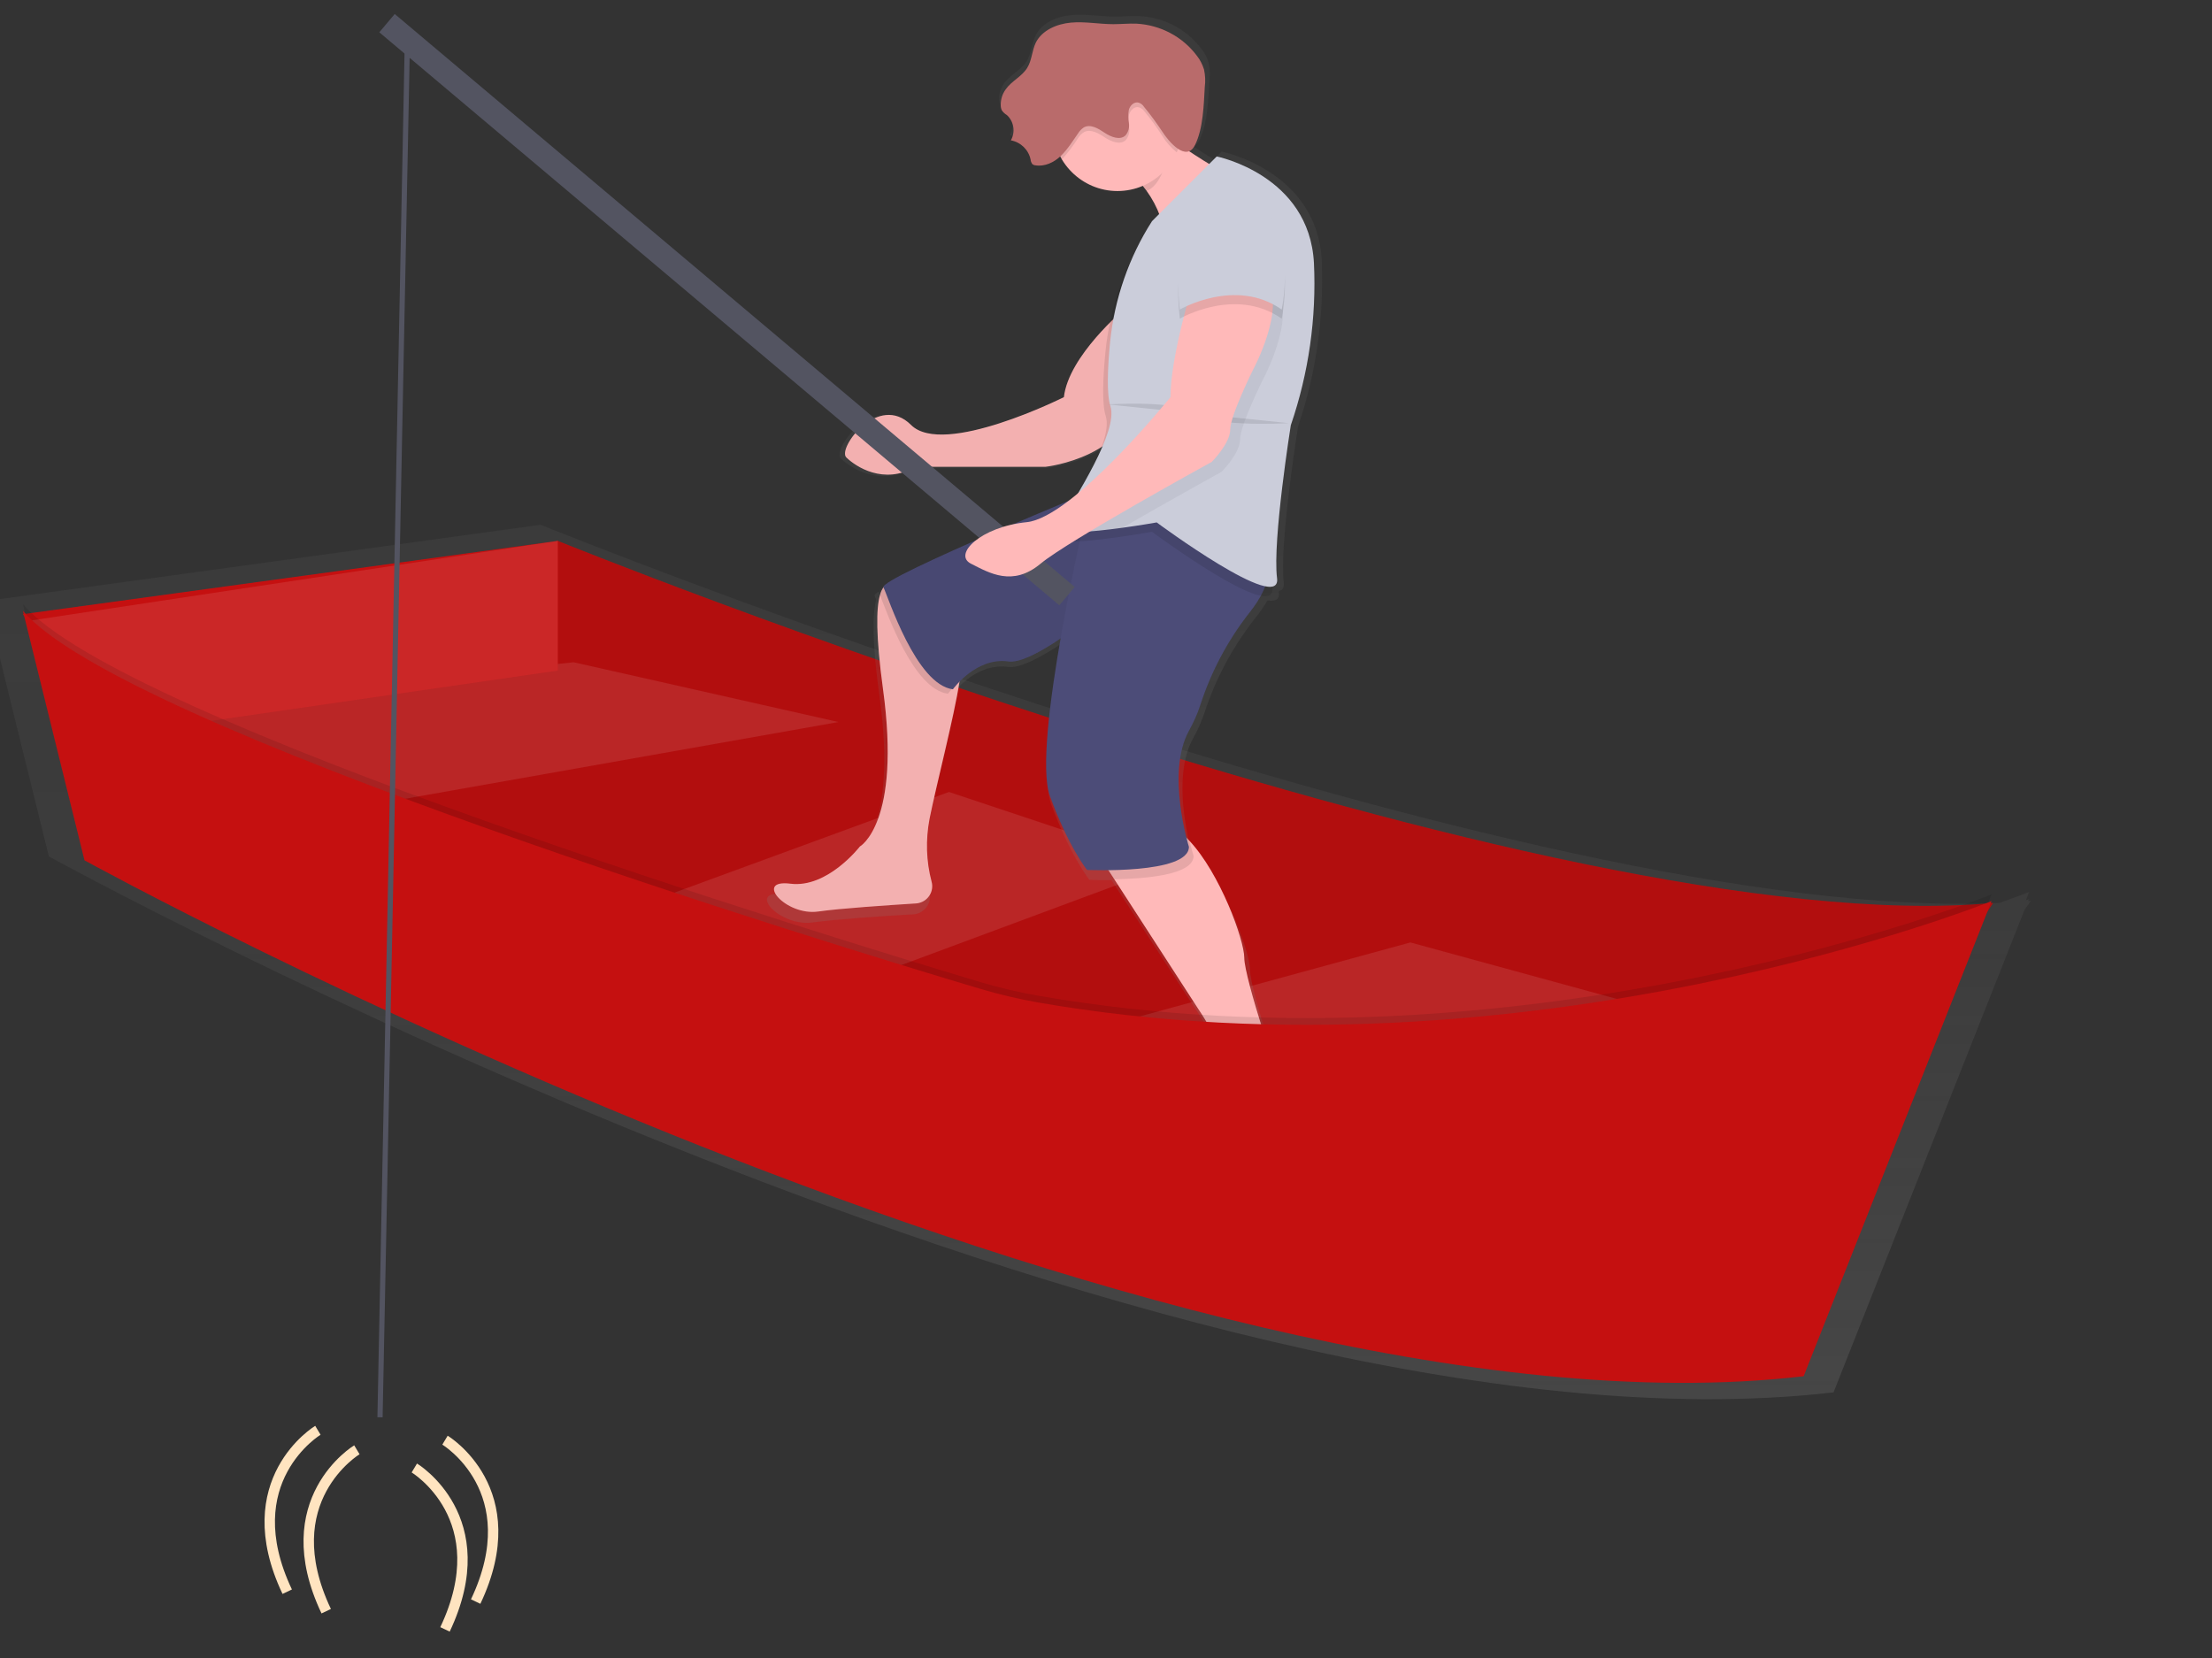 <svg width="851" height="638" viewBox="0 0 851 638" fill="none" xmlns="http://www.w3.org/2000/svg">
<rect x="0" y="0" width="851" height="638" fill="#333333" stroke="none"/>
<g clip-path="url(#clip0_82_62)">
<path d="M781.3 346.6L780.3 346.7L780.6 345.9L779.4 346.4L780.6 343.2C780.6 343.2 776.6 344.8 769.2 347.4C587.7 355.9 208 201.9 208 201.9L-2.3 230.8C-3.5 229.7 -4.7 228.4 -5.8 227.2L-4.9 231C-5.2 230.6 -5.5 230.3 -5.8 229.9L-5.5 231.2H-5.8L-5.3 231.9L18.8 329.5C18.8 329.5 447.5 565.7 705.4 535.7L778.9 350L781.3 346.6Z" fill="url(#paint0_linear_82_62)"/>
<path d="M214.6 208.1C214.6 208.1 597.2 363.2 766.8 347.4L653.7 515.7L244.9 388.2L45 297.5L138.3 234.4L214.6 208.1Z" fill="#C51010"/>
<path opacity="0.1" d="M214.6 208.1C214.6 208.1 597.2 363.2 766.8 347.4L653.7 515.7L244.9 388.2L45 297.5L138.3 234.4L214.6 208.1Z" fill="black"/>
<path opacity="0.1" d="M220.7 254.8L322.6 277.8L114.8 314.6L66.2 271.2L220.7 254.8Z" fill="white"/>
<path opacity="0.1" d="M244.8 348.8L365.1 304.7L449.9 333L301.3 388.2L244.8 348.8Z" fill="white"/>
<path opacity="0.1" d="M410.5 398.7L542.6 362.6L660.3 394.8L535.4 436.9L410.5 398.7Z" fill="white"/>
<path d="M8.8 236.3L214.6 208.1V258L42.3 283L8.8 236.3Z" fill="#C51010"/>
<path opacity="0.1" d="M10.1 239L214.6 208.1V258L42.3 283L10.1 239Z" fill="white"/>
<path d="M515.5 445.1C503.2 433 493.5 418.6 488.4 402.2C484.5 389.6 480.9 377.2 480.9 373.2C480.9 366.2 471.2 339.9 459.2 327.3C458.8 326.9 458.4 326.4 458 326.1C455.9 317.8 451.8 297 459 284.1C460.8 280.9 462.2 277.6 463.4 274.2C467.7 261 474.4 248.6 483 237.7C484.7 235.6 486.3 233.3 487.6 231C490.6 231.5 492.4 230.7 492 227.7C492 227.6 492 227.5 492 227.4C493.4 227.1 494.1 226.1 493.9 224.1C492.1 209.5 499.4 164 499.4 164C506.4 143.5 509.4 121.8 508.5 100.2C506.7 65.6 470 58.3 470 58.3L467 61.3C464.5 59.8 461.8 58.1 459 56.3C460.1 55.8 461 54.9 461.5 53.8C464.7 47.2 464.8 38.2 465.3 31C465.6 28.7 465.5 26.4 465 24.1C464.4 22.2 463.5 20.3 462.2 18.8C456.5 11.2 447.7 6.6 438.2 6.2C435.2 6.1 432.1 6.4 429.1 6.4C423.5 6.4 417.9 5.3 412.3 5.8C406.7 6.3 400.8 8.7 398.4 13.7C396.9 16.8 396.8 20.6 395 23.5C392.9 26.9 388.8 28.7 386.4 31.9C385.1 33.7 384.4 35.8 384.4 38C384.4 38.7 384.5 39.4 384.8 40.1C385.4 40.9 386.1 41.6 386.9 42.1C389.7 44.6 390.3 48.8 388.5 52C392.4 52.7 395.4 55.7 396.3 59.5C396.3 60.1 396.6 60.7 397 61.2C397.4 61.5 397.8 61.7 398.2 61.7C401.8 62.3 405.4 60.6 408.1 58.2C408.3 58.6 408.5 59 408.8 59.4C415.5 70.3 429.1 74.7 440.9 69.7C441.4 70.3 441.9 71 442.4 71.7C444.4 74.5 446.1 77.6 447.4 80.8L444.6 83.6C442.1 87.5 439.9 91.5 437.9 95.7C433.3 104.4 430 113.8 427.9 123.4C421.2 130 411 141.8 409.7 152.8C409.7 152.8 362 176.5 349.2 163.7C336.4 151 319.9 172.8 323.5 176.4C327.2 180 338.2 187.3 351 180.1H402.4C410.2 179.1 417.7 176.4 424.5 172.4C423.6 174.9 422.5 177.4 421.2 180C419.3 183.7 417.2 187.4 415.3 190.7C414.2 191.6 413.2 192.4 412.1 193.2C405.5 195.9 397.3 199.3 388.7 203C384 204 379.5 205.9 375.5 208.7C355.7 217.3 337.7 225.7 338.3 227.4C337 228.3 336.3 228.9 336.5 229.3C336.7 229.7 336.8 230.1 337.1 230.7C335.7 235.9 335.4 246.5 338.3 267.5C345.7 320.3 329.1 329.4 329.1 329.4C329.1 329.4 316.3 345.8 301.6 344C286.9 342.2 299.8 356.7 312.7 354.9C321.4 353.7 340 352.4 351.3 351.8C355.1 351.6 358 348.3 357.8 344.5C357.8 344.1 357.7 343.6 357.6 343.2C355.5 335.2 355.2 326.7 356.8 318.6C359.6 304.9 366.5 278.8 368.9 264.4V264.2C372.6 260.5 379.4 255.4 387.9 256.6C392.3 257.2 400.2 253.1 408.6 247.5C404.2 272.7 400.8 299.7 404.4 309.4C411.8 329.4 419.1 338.5 419.1 338.5C419.1 338.5 422.6 338.7 427.6 338.6L430 342.3L463.2 393.2C463.2 393.2 492.5 435.1 465 440.5C465 440.5 443 446 452.2 453.2C452.2 453.2 516.4 455 518.2 449.5C518.1 448.3 517.1 446.7 515.5 445.1Z" fill="url(#paint1_linear_82_62)"/>
<path d="M475.3 69.1C475.3 69.1 450.4 119 448.6 94C448.1 86.6 445.5 79.5 441.1 73.4C436.5 67.1 430.5 61.9 423.6 58.3C423.6 58.3 437.9 31.6 436.1 38.7C435.2 42.4 445.4 50.2 455.7 57C465.5 63.6 475.3 69.1 475.3 69.1Z" fill="#FFB9B9"/>
<path d="M357.6 315.1C356.1 323.1 356.3 331.3 358.4 339.2C359.4 342.8 357.2 346.5 353.6 347.4C353.2 347.5 352.7 347.6 352.3 347.6C341.4 348.3 323.2 349.5 314.8 350.7C302.3 352.5 289.9 338.2 304.1 340C318.4 341.8 330.8 325.7 330.8 325.7C330.8 325.7 346.8 316.8 339.7 265.1C336.9 244.5 337.1 234.1 338.5 229.1C338.8 227.8 339.3 226.6 340.2 225.6C340.6 225.2 341.1 224.9 341.6 224.7C342.9 224.6 344.1 225 345 225.9C345 225.9 368.2 247.3 369.9 252.6C370.3 253.9 370 257.3 369.2 261.9C367 276.1 360.3 301.6 357.6 315.1Z" fill="#FFB9B9"/>
<path opacity="0.05" d="M357.6 315.1C356.1 323.1 356.3 331.3 358.4 339.2C359.4 342.8 357.2 346.5 353.6 347.4C353.2 347.5 352.7 347.6 352.3 347.6C341.4 348.3 323.2 349.5 314.8 350.7C302.3 352.5 289.9 338.2 304.1 340C318.4 341.8 330.8 325.7 330.8 325.7C330.8 325.7 346.8 316.8 339.7 265.1C336.9 244.5 337.1 234.1 338.5 229.1C338.8 227.8 339.3 226.6 340.2 225.6C340.6 225.2 341.1 224.9 341.6 224.7C342.9 224.6 344.1 225 345 225.9C345 225.9 368.2 247.3 369.9 252.6C370.3 253.9 370 257.3 369.2 261.9C367 276.1 360.3 301.6 357.6 315.1Z" fill="black"/>
<path d="M514.5 443.4C512.7 448.7 450.3 447 450.3 447C441.4 439.9 462.8 434.5 462.8 434.5C489.5 429.2 461 388.2 461 388.2L428.7 338.3L421.7 327.5C421.7 327.5 430.6 315 446.6 316.8C450.3 317.2 454.1 319.7 457.6 323.5C469.3 335.9 478.7 361.6 478.7 368.5C478.7 372.4 482.1 384.5 486 396.9C491 413 500.5 427 512.4 438.9C514 440.5 514.9 442 514.5 443.4Z" fill="#FFB9B9"/>
<path opacity="0.1" d="M369.4 262C367.7 263.5 366.1 265.1 364.7 266.9C351.6 265.3 341.5 236.4 338.6 229.1C338.4 228.5 338.2 228 338 227.7C337.9 227.4 338.6 226.6 340.2 225.6L341.6 224.7C342.9 224.6 344.1 225 345 225.9C345 225.9 368.2 247.3 369.9 252.6C370.6 254 370.2 257.4 369.4 262Z" fill="black"/>
<path d="M425.4 186.8C425.4 186.8 338.1 222.4 339.9 226C341.7 229.6 352.4 263.4 366.6 265.2C366.6 265.2 375.5 252.7 388 254.5C400.5 256.3 441.5 218.9 441.5 218.9L470 197.5L425.4 186.8Z" fill="#4C4C78"/>
<path opacity="0.05" d="M425.4 186.8C425.4 186.8 338.1 222.4 339.9 226C341.7 229.6 352.4 263.4 366.6 265.2C366.6 265.2 375.5 252.7 388 254.5C400.5 256.3 441.5 218.9 441.5 218.9L470 197.5L425.4 186.8Z" fill="black"/>
<path opacity="0.1" d="M459.2 329.3C459.2 336.7 440.3 338.1 428.7 338.3L421.7 327.5C421.7 327.5 430.6 315 446.6 316.8C450.3 317.2 454.1 319.7 457.6 323.5C458.5 327.1 459.2 329.3 459.2 329.3Z" fill="black"/>
<path d="M418.2 195.7C418.2 195.7 396.8 286.6 403.9 306.2C411 325.8 418.2 334.7 418.2 334.7C418.2 334.7 457.4 336.5 457.4 325.8C457.4 325.8 448.5 297.3 457.4 281.2C459.1 278.1 460.6 274.9 461.7 271.5C465.9 258.5 472.3 246.4 480.7 235.7C485 230.3 488.3 224.3 487.7 218.8C486 204.6 418.2 195.7 418.2 195.7Z" fill="#4C4C78"/>
<path d="M432.5 119C432.5 119 411.1 136.9 409.3 152.8C409.3 152.8 363 176 350.5 163.5C338 151 322 172.5 325.6 176C329.2 179.5 339.9 186.7 352.3 179.6H402.2C402.2 179.6 436.1 176 437.8 149.3C439.5 122.6 432.5 119 432.5 119Z" fill="#FFB9B9"/>
<path opacity="0.05" d="M432.5 119C432.5 119 411.1 136.9 409.3 152.8C409.3 152.8 363 176 350.5 163.5C338 151 322 172.5 325.6 176C329.2 179.5 339.9 186.7 352.3 179.6H402.2C402.2 179.6 436.1 176 437.8 149.3C439.5 122.6 432.5 119 432.5 119Z" fill="black"/>
<path opacity="0.1" d="M451.2 55.8C451.7 54.7 450.9 56.9 451.2 55.8C448.6 61.7 447 71.1 441.1 73.5C436.5 67.2 430.5 62 423.6 58.4C423.6 58.4 437.9 31.7 436.1 38.8C435.1 42.5 441 49 451.2 55.8Z" fill="black"/>
<path d="M454.8 48.6C454.8 62.4 443.6 73.5 429.9 73.5C416.2 73.5 405 62.3 405 48.6C405 34.9 416.2 23.7 429.9 23.7C443.6 23.6 454.8 34.6 454.8 48.3C454.8 48.4 454.8 48.5 454.8 48.6Z" fill="#FFB9B9"/>
<path opacity="0.1" d="M441.4 88.7L466.3 63.8C466.3 63.8 501.9 70.9 503.7 104.8C504.6 126 501.6 147.1 494.8 167.2C494.8 167.2 487.7 211.8 489.5 226C491.3 240.3 443.2 204.6 443.2 204.6C443.2 204.6 404 211.7 405.8 206.4C407.6 201 429 170.8 425.4 160.1C423.9 155.5 424.3 145.3 425.3 135.2C427 118.6 432.5 102.7 441.4 88.7Z" fill="black"/>
<path d="M496.6 163.6C496.6 163.6 489.5 208.1 491.3 222.4C493.2 236.7 445 201 445 201C445 201 438.9 202.1 431.5 203.1C420.4 204.6 406.5 206 407.6 202.7C407.9 201.9 408.2 201.2 408.6 200.5C413.3 191.7 430.4 166 427.2 156.3C425.7 151.7 426.1 141.5 427.1 131.4C428.8 114.9 434.3 99 443.2 85.1L468.1 60.2C468.1 60.2 503.7 67.3 505.5 101.2C506.5 122.3 503.5 143.5 496.6 163.6Z" fill="#CBCDDA"/>
<path opacity="0.1" d="M454.8 48.6C454.8 52.1 454.1 55.5 452.7 58.6C450.6 56.9 448.7 54.8 447.3 52.5C445.2 49.2 442.9 46 440.4 43C439.9 42.2 439.1 41.6 438.2 41.3C436.6 40.8 434.9 42.3 434.4 44C434.1 45.7 434.1 47.4 434.4 49.1C434.7 50.8 434.2 52.6 433.1 53.9C431 55.9 427.5 54.5 425.1 52.9C422.7 51.3 419.6 49.5 417.1 50.8C416.1 51.4 415.3 52.2 414.7 53.2C412.9 56.1 410.8 58.8 408.5 61.4C401.4 49.6 405.2 34.3 417 27.2C428.8 20.1 444.1 23.9 451.2 35.7C453.5 39.7 454.8 44.1 454.8 48.6Z" fill="black"/>
<path d="M463.5 33.5C463.8 31.2 463.7 29 463.2 26.7C462.6 24.8 461.7 23 460.5 21.5C455 14.1 446.4 9.6 437.2 9.1C434.2 9 431.3 9.3 428.3 9.3C422.9 9.3 417.4 8.2 412 8.7C406.6 9.2 400.9 11.6 398.5 16.4C397 19.5 397 23.2 395.2 26.1C393.1 29.5 389.1 31.2 386.9 34.4C385.6 36.2 385 38.2 385 40.4C385 41.1 385.1 41.8 385.4 42.4C385.9 43.2 386.6 43.8 387.4 44.3C390.1 46.8 390.7 50.8 388.9 54C392.7 54.7 395.7 57.6 396.5 61.4C396.5 62 396.8 62.6 397.1 63.1C397.5 63.4 397.9 63.6 398.3 63.6C401.9 64.2 405.5 62.5 408.1 60C410.7 57.5 412.6 54.4 414.7 51.4C415.3 50.4 416.1 49.6 417 49C419.6 47.6 422.6 49.5 425 51.1C427.4 52.7 430.9 54.1 433 52.1C434.1 50.8 434.6 49 434.3 47.3C434 45.6 434 43.9 434.3 42.2C434.8 40.5 436.4 39 438.1 39.5C439 39.8 439.7 40.4 440.2 41.2C442.7 44.2 445 47.4 447.2 50.7C449.5 54.3 456.4 62.7 459.8 55.7C462.9 49.3 463.1 40.5 463.5 33.5Z" fill="#B96B6B"/>
<path opacity="0.1" d="M426.3 155.6C426.3 155.6 453 153.8 460.2 159.2C467.3 164.5 495.8 162.8 495.8 162.8" fill="black"/>
<path opacity="0.05" d="M486 145.8C486 145.8 477.1 163.6 477.1 169C477.1 174.4 470 181.5 470 181.5C470 181.5 449.9 192.6 431.6 203.2C420.5 204.7 406.6 206.1 407.7 202.8C408 202 408.3 201.3 408.7 200.6C427.7 189 454 156.4 454 156.4C454 140.4 462.9 111.8 462.9 111.8C462.9 111.8 484.3 101.1 491.4 111.8C498.5 122.5 486 145.8 486 145.8Z" fill="black"/>
<path opacity="0.1" d="M8.8 232.4L32.5 328.4C32.5 328.4 445.4 555.9 693.9 526.9L766.2 344.1C766.2 344.1 588 416.1 398.8 383C391.6 381.7 384.4 380 377.3 377.9C320.8 361 46.5 277.2 8.8 232.4Z" fill="black"/>
<path d="M8.8 235L32.5 331C32.5 331 445.4 558.5 693.9 529.5L766.2 346.7C766.2 346.7 588 418.7 398.8 385.6C391.6 384.3 384.4 382.6 377.3 380.5C320.8 363.7 46.5 279.8 8.8 235Z" fill="#C51010"/>
<path d="M151.857 5.389L145.928 12.424L407.532 232.874L413.461 225.838L151.857 5.389Z" fill="#535461"/>
<path d="M459.2 108.3C459.2 108.3 450.3 136.9 450.3 152.8C450.3 152.8 412.9 199.1 395 200.9C377.2 202.7 366.5 213.4 373.6 216.9C380.7 220.5 389.6 225.8 400.3 216.9C411 208 466.2 177.7 466.2 177.7C466.2 177.7 473.3 170.6 473.3 165.2C473.3 159.9 482.2 142 482.2 142C482.2 142 494.7 118.8 487.5 108.1C480.6 97.6 459.2 108.3 459.2 108.3Z" fill="#FFB9B9"/>
<path opacity="0.1" d="M480.6 79.8C480.6 79.8 448.5 76.2 453.9 122.6C453.9 122.6 475.3 110.1 493.1 122.6C493.1 122.6 500.2 88.7 480.6 79.8Z" fill="black"/>
<path d="M480.6 76.3C480.6 76.3 448.5 72.7 453.9 119.1C453.9 119.1 475.3 106.6 493.1 119.1C493.1 119 500.2 85.2 480.6 76.3Z" fill="#CBCDDA"/>
<path d="M156.7 17.1L146.2 545.3" stroke="#535461" stroke-width="2" stroke-miterlimit="10"/>
<path d="M122.3 550.3C122.3 550.3 90.2 569.6 110.5 612.4" stroke="#FFE4C0" stroke-width="4" stroke-miterlimit="10"/>
<path d="M137.3 557.8C137.3 557.8 105.2 577.1 125.5 619.9" stroke="#FFE4C0" stroke-width="4" stroke-miterlimit="10"/>
<path d="M171.2 554.1C171.2 554.1 203.3 573.4 183 616.2" stroke="#FFE4C0" stroke-width="4" stroke-miterlimit="10"/>
<path d="M159.4 564.8C159.4 564.8 191.5 584.1 171.2 626.9" stroke="#FFE4C0" stroke-width="4" stroke-miterlimit="10"/>
</g>
<defs>
<linearGradient id="paint0_linear_82_62" x1="387.773" y1="538.273" x2="387.773" y2="201.895" gradientUnits="userSpaceOnUse">
<stop stop-color="#808080" stop-opacity="0.25"/>
<stop offset="0.54" stop-color="#808080" stop-opacity="0.12"/>
<stop offset="1" stop-color="#808080" stop-opacity="0.1"/>
</linearGradient>
<linearGradient id="paint1_linear_82_62" x1="406.214" y1="453.658" x2="406.214" y2="5.495" gradientUnits="userSpaceOnUse">
<stop stop-color="#808080" stop-opacity="0.25"/>
<stop offset="0.54" stop-color="#808080" stop-opacity="0.12"/>
<stop offset="1" stop-color="#808080" stop-opacity="0.1"/>
</linearGradient>
<clipPath id="clip0_82_62">
<rect width="850.4" height="637.8" fill="white"/>
</clipPath>
</defs>
</svg>
